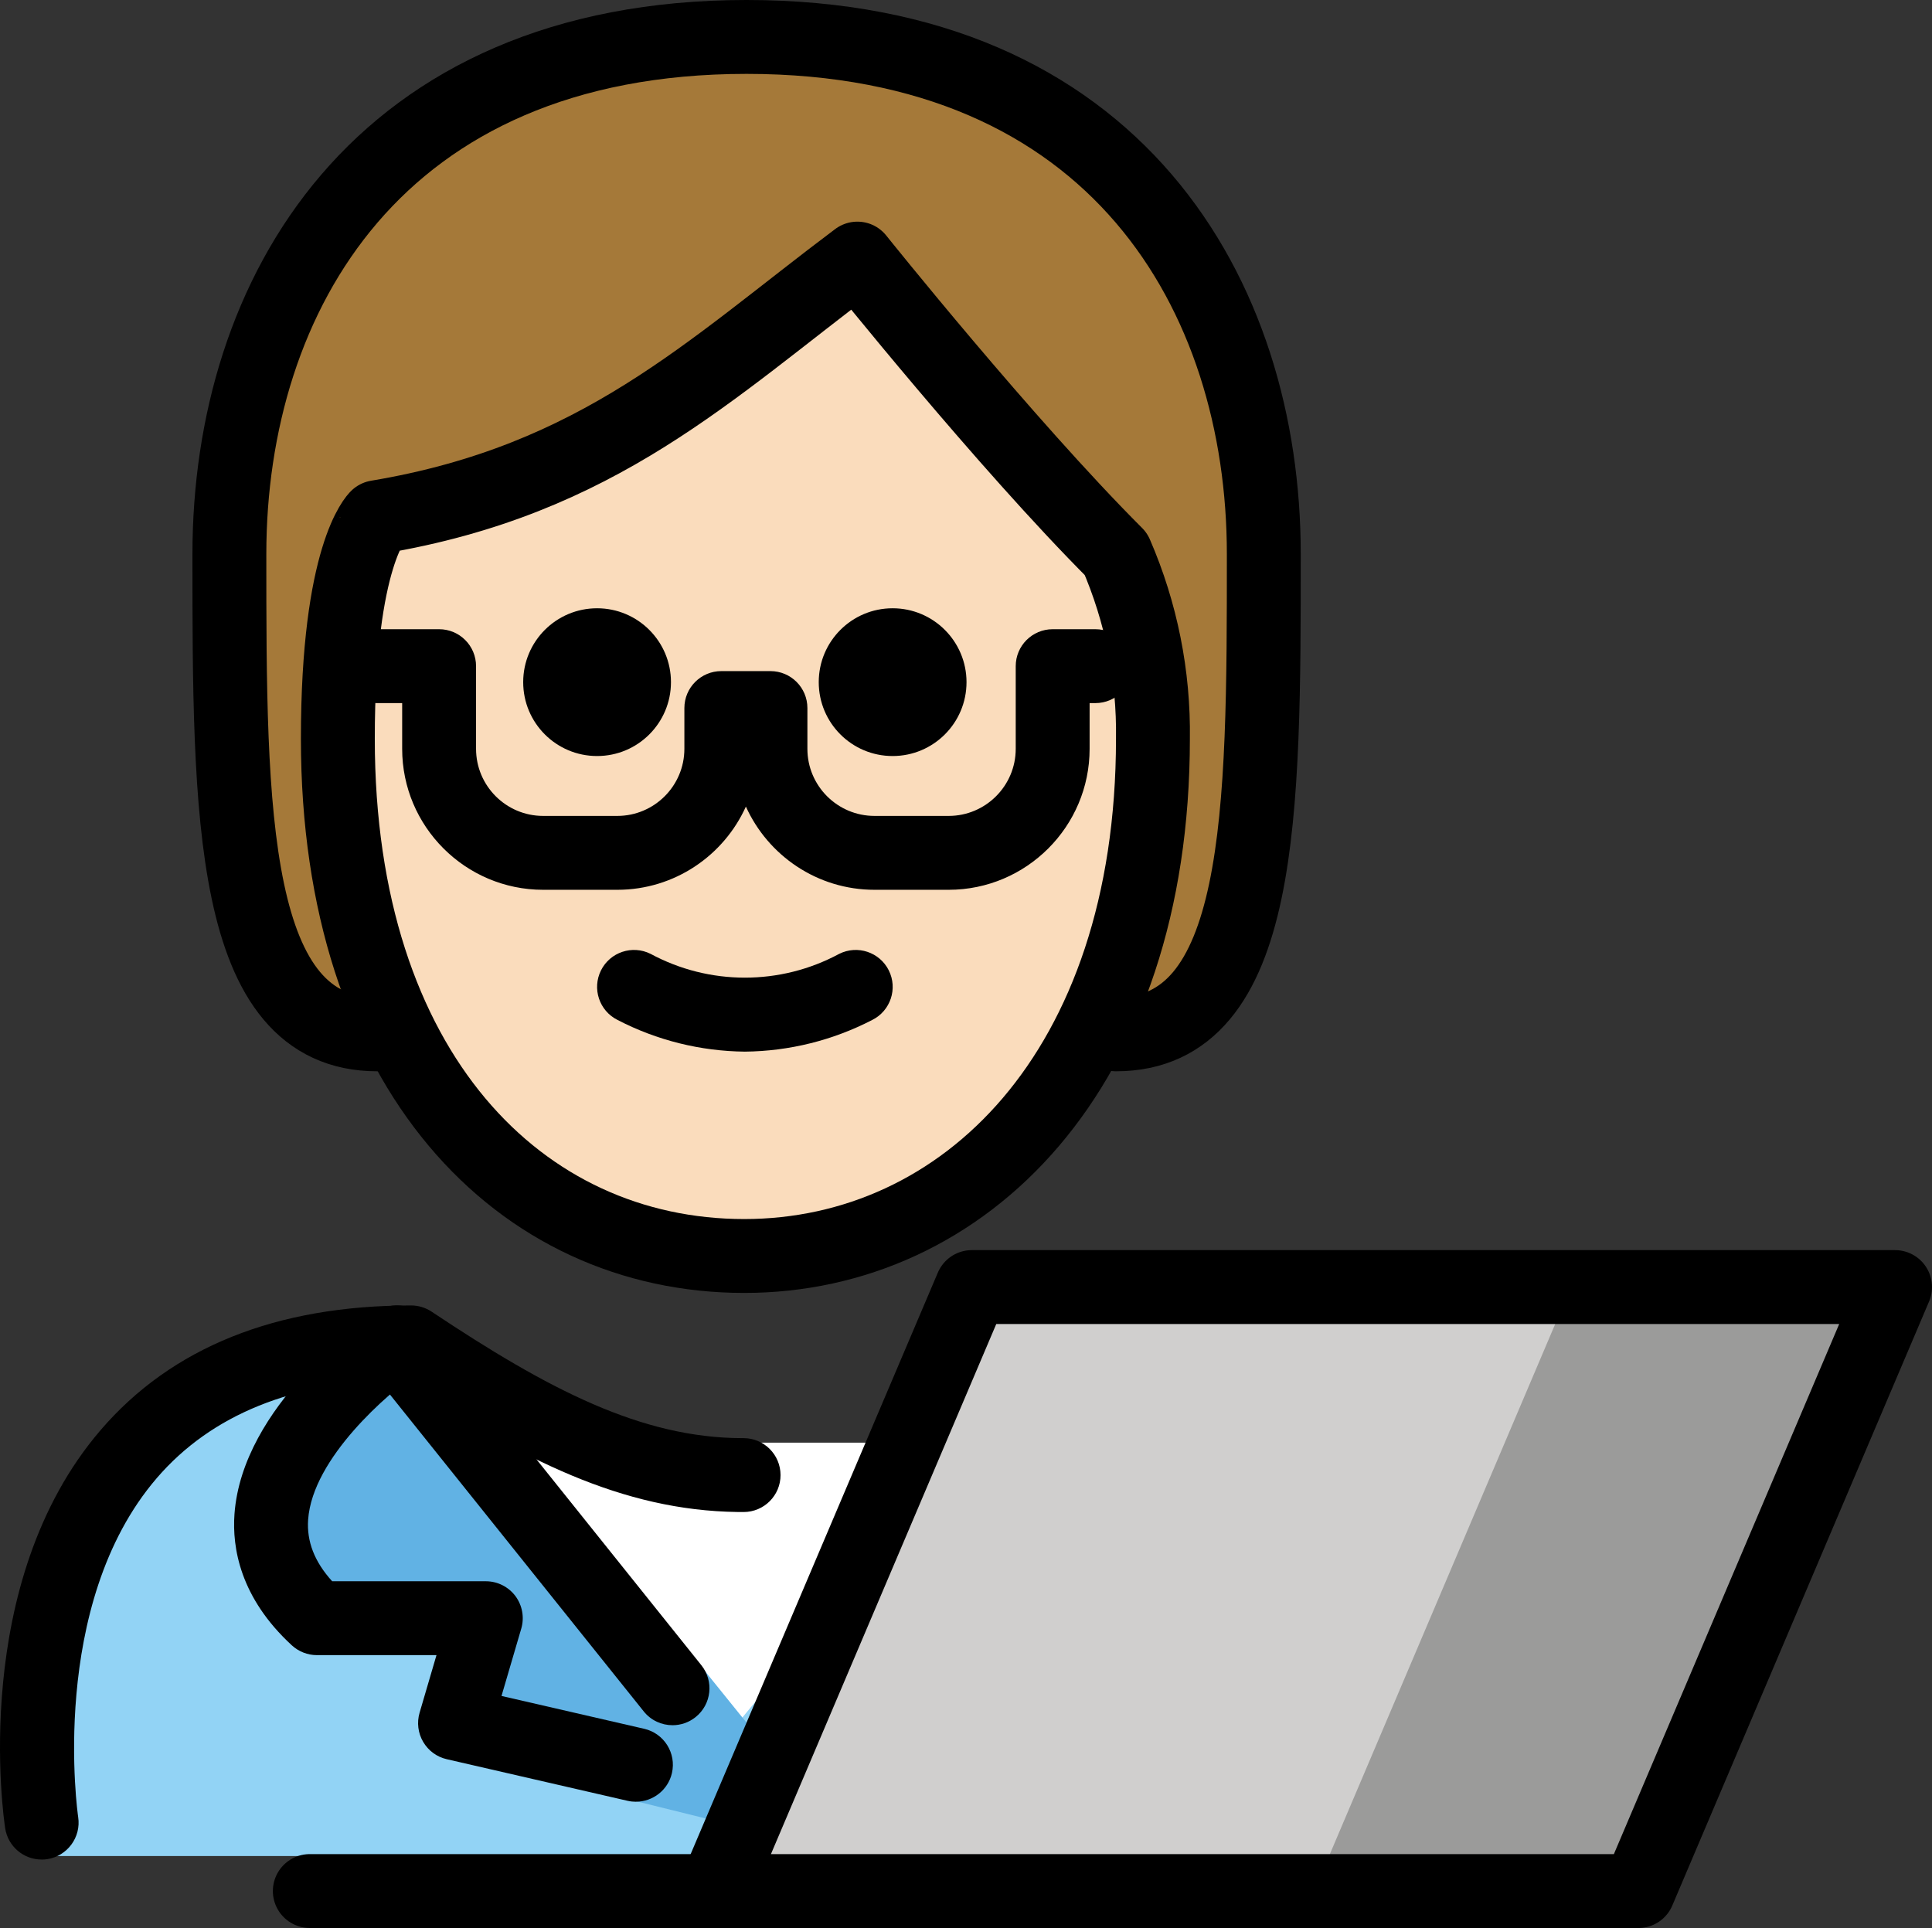 <?xml version="1.0" encoding="UTF-8" standalone="no"?>
<svg
   id="emoji"
   viewBox="0 0 52.296 52.192"
   version="1.1"
   sodipodi:docname="1f9d1-1f3fb-200d-1f4bb.svg"
   width="52.296"
   height="52.192"
   xmlns:inkscape="http://www.inkscape.org/namespaces/inkscape"
   xmlns:sodipodi="http://sodipodi.sourceforge.net/DTD/sodipodi-0.dtd"
   xmlns="http://www.w3.org/2000/svg"
   xmlns:svg="http://www.w3.org/2000/svg">
  <rect x="0" y="0" width="52.296" height="52.192" fill="#333333" stroke="none"/>
  <defs
     id="defs13" />
  <sodipodi:namedview
     id="namedview13"
     pagecolor="#ffffff"
     bordercolor="#000000"
     borderopacity="0.25"
     inkscape:showpageshadow="2"
     inkscape:pageopacity="0.0"
     inkscape:pagecheckerboard="0"
     inkscape:deskcolor="#d1d1d1" />
  <g
     id="color"
     transform="translate(-15.791,-8.581)">
    <path
       fill="#92d3f5"
       d="m 17.283,58.824 c 0,0 -2,-13.5 10,-13.5 3.192,2.128 5.926,3.598 9,3.592 h -0.125 c 3.074,0.006 4.708,-2.164 7.9,-4.292 15.57,-1e-4 11.5,14.2 11.5,14.2"
       id="path1" />
    <polygon
       fill="#ffffff"
       points="29.059,47.634 35.537,47.634 42.015,47.634 38.776,51.566 35.537,55.498 32.298,51.566 "
       id="polygon1" />
    <path
       fill="#61b2e4"
       d="m 26.53,44.92 c 0,0 -5.9,4.027 -2.161,7.467 h 4.573 l -0.834,3.742 7.892,1.952 0.29,-2.506 -8.361,-10.364"
       id="path2" />
    <polygon
       fill="#d0cfce"
       points="35.147,59.773 42.097,43.422 67.087,43.422 60.137,59.773 "
       id="polygon2" />
    <polygon
       fill="#9b9b9a"
       points="60.133,59.773 51.363,59.773 58.313,43.422 67.083,43.422 67.303,43.422 60.353,59.773 "
       id="polygon3" />
  </g>
  <g
     id="hair"
     transform="translate(-15.791,-8.581)">
    <path
       fill="#a57939"
       d="m 26,36.581 c -4,0 -4,-6 -4,-13 0,-7 4,-14 14,-14 10,0 14,7 14,14 0,7 0,13 -4,13"
       id="path3" />
  </g>
  <g
     id="skin"
     transform="translate(-15.791,-8.581)">
    <path
       fill="#fadcbc"
       d="m 24.936,28.581 c 0,9 4.936,14 11,14 5.936,0 11.063,-5 11.063,-14 0.025,-1.719 -0.316,-3.423 -1,-5 -3,-3 -7,-8 -7,-8 -4,3 -7,6 -13,7 0,-5e-4 -1.063,0.999 -1.063,6 z"
       id="path4" />
  </g>
  <g
     id="skin-shadow"
     transform="translate(-15.791,-8.581)" />
  <g
     id="line"
     transform="translate(-15.791,-8.581)">
    <path
       d="m 16.917,58.919 c -0.484,10e-4 -0.91,-0.352 -0.986,-0.847 -0.041,-0.27 -0.973,-6.633 2.581,-10.775 1.923,-2.241 4.751,-3.377 8.407,-3.377 0.197,0 0.391,0.059 0.555,0.168 3.163,2.108 5.676,3.418 8.405,3.424 h 0.04 c 0.552,0 0.999,0.447 1,0.999 10e-4,0.552 -0.446,1 -0.998,1.001 -0.001,0 -0.001,0 -0.002,0 H 35.916 c -0.011,-10e-4 -0.025,-10e-4 -0.038,0 h -0.084 c -0.015,0 -0.03,0 -0.045,-10e-4 -3.099,-0.042 -5.816,-1.402 -9.127,-3.588 -2.897,0.057 -5.11,0.954 -6.586,2.669 -2.956,3.437 -2.138,9.12 -2.129,9.178 0.083,0.545 -0.292,1.055 -0.838,1.139 -0.051,0.008 -0.102,0.011 -0.152,0.011 z"
       id="path5" />
    <path
       d="m 33.996,55.283 c -0.294,0 -0.584,-0.128 -0.781,-0.375 l -7.265,-9.071 c -0.346,-0.431 -0.276,-1.06 0.155,-1.405 0.433,-0.349 1.062,-0.275 1.405,0.155 l 7.265,9.071 c 0.346,0.431 0.276,1.061 -0.155,1.405 -0.185,0.148 -0.405,0.22 -0.624,0.22 z"
       id="path6" />
    <path
       d="m 33.007,57.355 c -0.074,0 -0.149,-0.008 -0.226,-0.025 l -4.897,-1.127 c -0.269,-0.061 -0.499,-0.231 -0.639,-0.47 -0.139,-0.237 -0.174,-0.522 -0.097,-0.786 l 0.458,-1.561 h -3.237 c -0.251,0 -0.492,-0.095 -0.677,-0.264 -1.404,-1.292 -1.62,-2.646 -1.554,-3.555 0.213,-2.927 3.459,-5.223 3.828,-5.475 0.455,-0.312 1.076,-0.193 1.388,0.262 0.311,0.455 0.195,1.077 -0.26,1.39 -0.783,0.538 -2.843,2.301 -2.962,3.972 -0.042,0.592 0.171,1.141 0.65,1.67 h 4.159 c 0.315,0 0.611,0.148 0.801,0.4 0.188,0.253 0.247,0.579 0.159,0.881 l -0.535,1.824 3.863,0.889 c 0.538,0.124 0.874,0.66 0.75,1.199 -0.106,0.462 -0.519,0.775 -0.974,0.775 z"
       id="path7" />
    <polygon
       fill="none"
       stroke="#000000"
       stroke-linecap="round"
       stroke-linejoin="round"
       stroke-miterlimit="10"
       stroke-width="2"
       points="67.087,43.422 42.097,43.422 35.147,59.773 60.137,59.773 "
       id="polygon7" />
    <line
       x1="24.177"
       x2="35.147"
       y1="59.772"
       y2="59.772"
       fill="none"
       stroke="#000000"
       stroke-linecap="round"
       stroke-linejoin="round"
       stroke-miterlimit="10"
       stroke-width="2"
       id="line7" />
    <path
       d="m 41.953,27.047 c 0,1.105 -0.895,2 -2,2 -1.105,0 -2,-0.895 -2,-2 0,-1.105 0.895,-2 2,-2 1.104,4e-4 2,0.896 2,2"
       id="path8" />
    <path
       d="m 33.953,27.047 c 0,1.105 -0.895,2 -2,2 -1.105,0 -2,-0.895 -2,-2 0,-1.105 0.895,-2 2,-2 1.104,4e-4 2,0.896 2,2"
       id="path9" />
    <path
       d="m 35.953,37.049 c -1.2,-0.012 -2.381,-0.305 -3.447,-0.858 -0.494,-0.247 -0.694,-0.848 -0.447,-1.342 0.247,-0.494 0.848,-0.694 1.342,-0.447 1.593,0.859 3.512,0.859 5.106,0 0.494,-0.247 1.095,-0.047 1.342,0.447 0.247,0.494 0.047,1.095 -0.447,1.342 -1.066,0.552 -2.247,0.846 -3.447,0.858 z"
       id="path10" />
    <path
       fill="none"
       stroke="#000000"
       stroke-linecap="round"
       stroke-linejoin="round"
       stroke-width="2"
       d="m 26,36.581 c -4,0 -4,-6 -4,-13 0,-7 4,-14 14,-14 10,0 14,7 14,14 0,7 0,13 -4,13"
       id="path11" />
    <path
       fill="none"
       stroke="#000000"
       stroke-linejoin="round"
       stroke-width="2"
       d="m 24.936,28.581 c 0,9 4.936,14 11,14 5.936,0 11.063,-5 11.063,-14 0.025,-1.719 -0.316,-3.423 -1,-5 -3,-3 -7,-8 -7,-8 -4,3 -7,6 -13,7 0,-5e-4 -1.063,0.999 -1.063,6 z"
       id="path12" />
    <path
       d="m 41.471,32.668 h -2.008 c -1.548,0 -2.883,-0.926 -3.482,-2.253 -0.598,1.327 -1.933,2.253 -3.48,2.253 h -2.008 c -2.104,0 -3.816,-1.712 -3.816,-3.816 v -1.238 h -0.692 c -0.553,0 -1,-0.448 -1,-1 0,-0.552 0.447,-1 1,-1 h 1.692 c 0.553,0 1,0.448 1,1 v 2.238 c 0,1.002 0.814,1.816 1.816,1.816 h 2.008 c 1.001,0 1.815,-0.815 1.815,-1.816 v -1.104 c 0,-0.552 0.447,-1 1,-1 h 1.33 c 0.553,0 1,0.448 1,1 v 1.104 c 0,1.002 0.814,1.816 1.816,1.816 h 2.008 c 1.001,0 1.815,-0.815 1.815,-1.816 v -2.238 c 0,-0.552 0.447,-1 1,-1 h 1.157 c 0.553,0 1,0.448 1,1 0,0.552 -0.447,1 -1,1 h -0.157 v 1.238 c 0,2.104 -1.712,3.816 -3.815,3.816 z"
       id="path13" />
  </g>
</svg>
